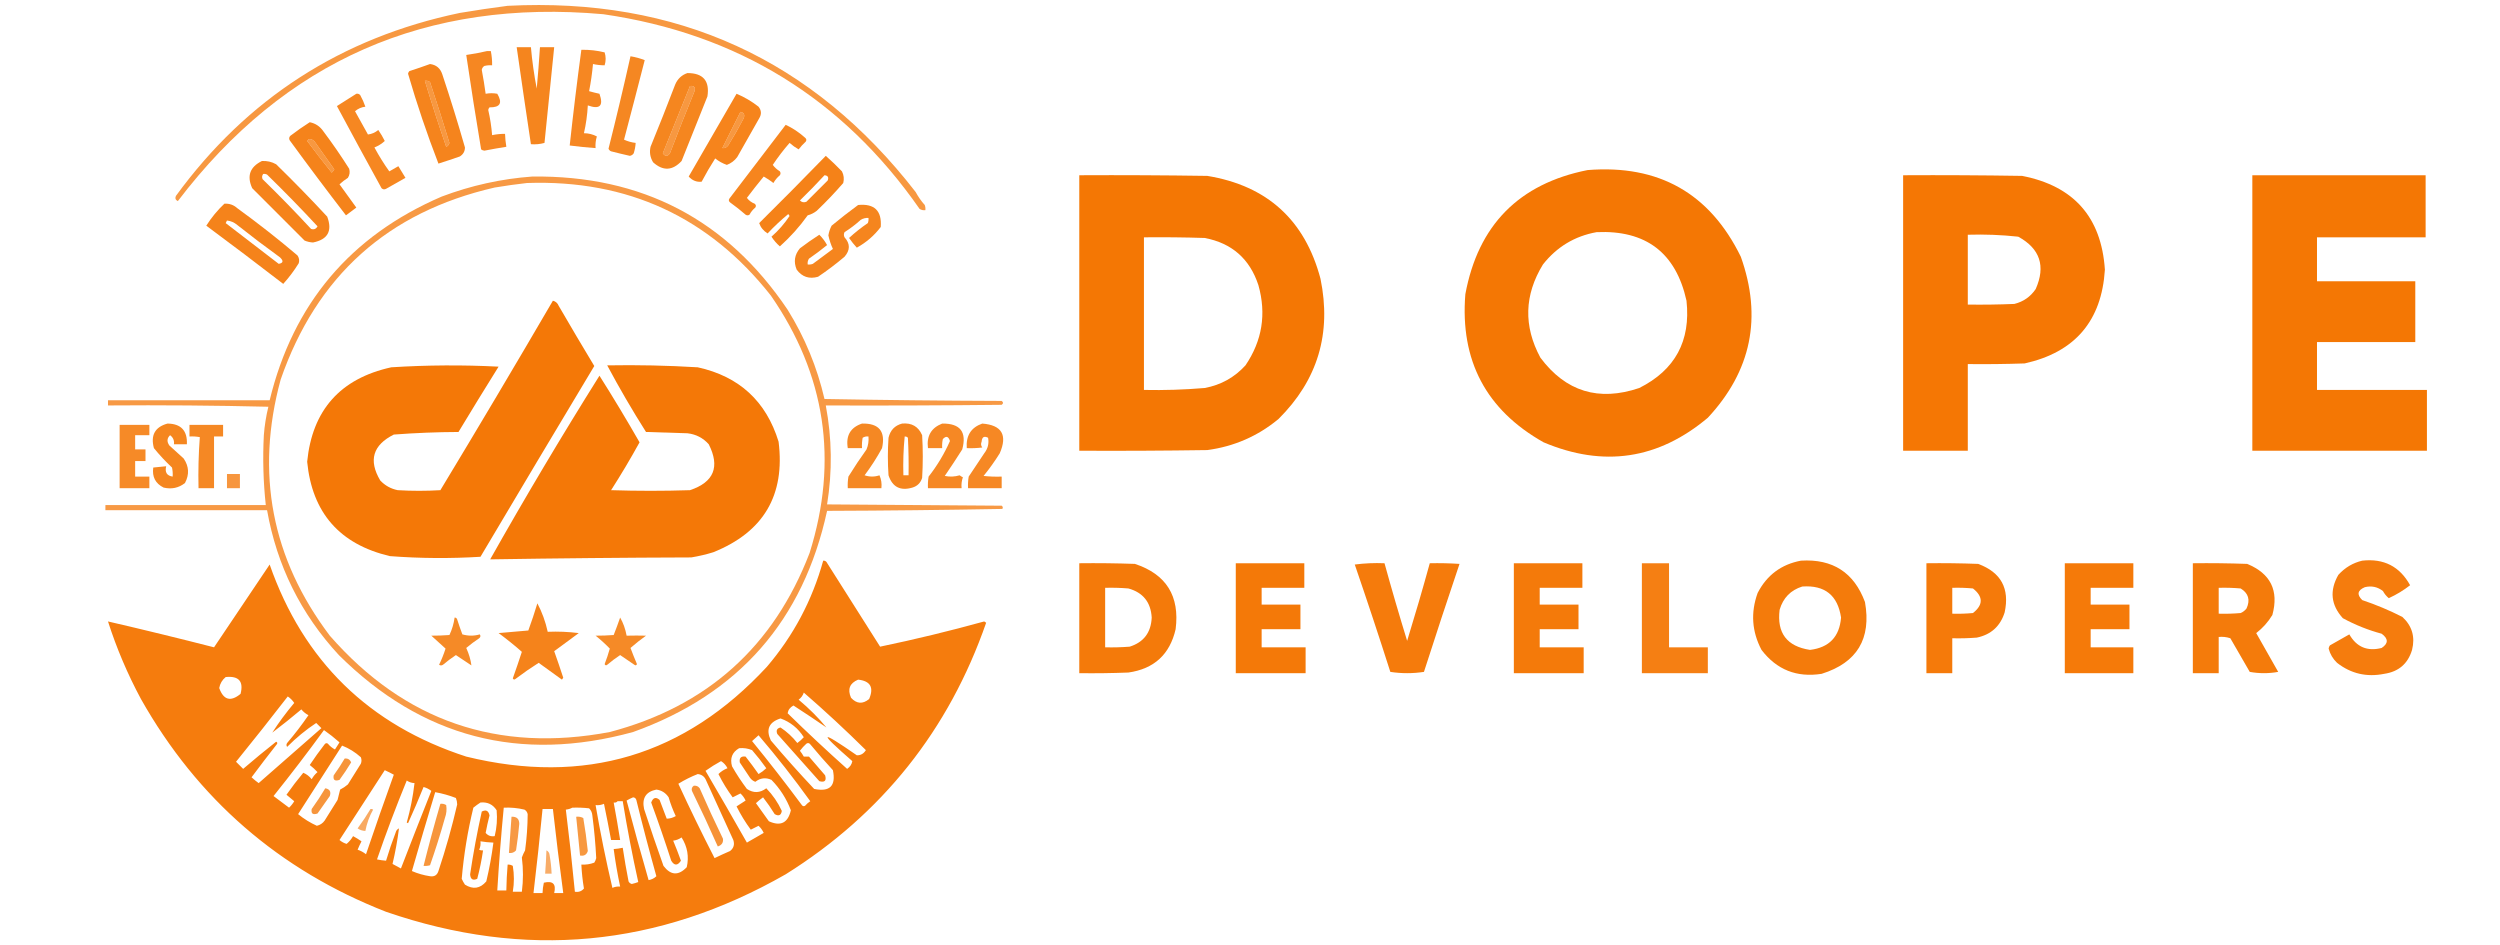 <?xml version="1.0" encoding="UTF-8"?>
<!DOCTYPE svg PUBLIC "-//W3C//DTD SVG 1.1//EN" "http://www.w3.org/Graphics/SVG/1.1/DTD/svg11.dtd">
<svg xmlns="http://www.w3.org/2000/svg" version="1.1" width="1933px" height="731px" style="shape-rendering:geometricPrecision; text-rendering:geometricPrecision; image-rendering:optimizeQuality; fill-rule:evenodd; clip-rule:evenodd" xmlns:xlink="http://www.w3.org/1999/xlink">
<g><path style="opacity:0.746" fill="#f47500" d="M 392.5,4.5 C 523.209,-2.211 628.375,45.789 708,148.5C 709.944,152.11 712.277,155.443 715,158.5C 715.49,159.793 715.657,161.127 715.5,162.5C 713.856,162.714 712.356,162.38 711,161.5C 651.596,76.18 570.096,26.013 466.5,11C 329.74,-1.263 220.074,46.904 137.5,155.5C 135.717,154.652 135.217,153.319 136,151.5C 190.807,76.318 263.974,29.151 355.5,10C 367.945,7.913 380.278,6.08 392.5,4.5 Z M 328.5,62.5 C 329.978,62.238 331.311,62.571 332.5,63.5C 337.7,79.1 342.7,94.766 347.5,110.5C 347.132,111.91 346.299,112.91 345,113.5C 339.195,96.586 333.695,79.586 328.5,62.5 Z M 533.5,66.5 C 536.68,66.176 537.847,67.51 537,70.5C 530.471,86.421 524.137,102.421 518,118.5C 516.159,121.081 514.326,121.081 512.5,118.5C 519.508,101.138 526.508,83.805 533.5,66.5 Z M 572.5,86.5 C 575.244,87.072 576.077,88.738 575,91.5C 571.253,98.663 567.253,105.663 563,112.5C 561.89,114.037 560.39,114.703 558.5,114.5C 563.146,105.209 567.812,95.875 572.5,86.5 Z M 238.5,107.5 C 240.903,107.393 242.736,108.393 244,110.5C 248.833,117.333 253.667,124.167 258.5,131C 257.953,131.925 257.287,132.758 256.5,133.5C 250.006,125.5 243.673,117.334 237.5,109C 238.056,108.617 238.389,108.117 238.5,107.5 Z"/></g>
<g><path style="opacity:0.881" fill="#f47500" d="M 399.5,36.5 C 403.167,36.5 406.833,36.5 410.5,36.5C 411.457,47.24 412.957,57.907 415,68.5C 415.984,57.84 416.818,47.173 417.5,36.5C 421.167,36.5 424.833,36.5 428.5,36.5C 425.971,61.157 423.471,85.823 421,110.5C 417.606,111.456 414.106,111.789 410.5,111.5C 406.74,86.515 403.074,61.515 399.5,36.5 Z"/></g>
<g><path style="opacity:0.867" fill="#f47500" d="M 449.5,38.5 C 455.602,38.377 461.602,39.043 467.5,40.5C 468.553,43.815 468.553,47.148 467.5,50.5C 464.455,50.492 461.455,50.159 458.5,49.5C 457.864,56.56 456.864,63.56 455.5,70.5C 458.157,71.259 460.823,71.926 463.5,72.5C 466.824,81.843 463.824,84.843 454.5,81.5C 454.117,88.791 453.117,95.958 451.5,103C 455.108,103.026 458.442,103.859 461.5,105.5C 460.593,108.421 460.26,111.421 460.5,114.5C 453.808,114.053 447.141,113.386 440.5,112.5C 443.177,87.751 446.177,63.084 449.5,38.5 Z"/></g>
<g><path style="opacity:0.866" fill="#f47500" d="M 376.5,39.5 C 377.5,39.5 378.5,39.5 379.5,39.5C 380.244,43.118 380.577,46.785 380.5,50.5C 378.473,50.338 376.473,50.505 374.5,51C 373.422,51.674 372.755,52.674 372.5,54C 373.664,60.151 374.664,66.317 375.5,72.5C 378.588,71.931 381.588,71.931 384.5,72.5C 388.735,79.645 386.735,83.145 378.5,83C 377.978,83.561 377.645,84.228 377.5,85C 378.988,91.429 379.988,97.929 380.5,104.5C 383.786,103.793 387.119,103.46 390.5,103.5C 390.616,106.86 390.949,110.193 391.5,113.5C 385.826,114.39 380.159,115.39 374.5,116.5C 373.558,116.392 372.725,116.059 372,115.5C 367.931,91.185 364.098,66.852 360.5,42.5C 366.004,41.731 371.338,40.731 376.5,39.5 Z"/></g>
<g><path style="opacity:0.864" fill="#f47500" d="M 487.5,43.5 C 491.264,44.12 494.931,45.12 498.5,46.5C 493.238,67.049 487.905,87.549 482.5,108C 485.375,109.302 488.375,110.135 491.5,110.5C 491.322,113.216 490.822,115.883 490,118.5C 489.326,119.578 488.326,120.245 487,120.5C 482.148,119.412 477.315,118.245 472.5,117C 471.572,116.612 470.905,115.945 470.5,115C 476.489,91.217 482.156,67.384 487.5,43.5 Z"/></g>
<g><path style="opacity:0.884" fill="#f47500" d="M 332.5,49.5 C 337.305,50.132 340.472,52.799 342,57.5C 348.241,76.222 354.074,95.056 359.5,114C 359.481,117.033 358.148,119.367 355.5,121C 350.036,122.909 344.536,124.742 339,126.5C 330.21,103.8 322.377,80.633 315.5,57C 315.645,56.228 315.978,55.561 316.5,55C 321.979,53.23 327.313,51.397 332.5,49.5 Z M 328.5,62.5 C 333.695,79.586 339.195,96.586 345,113.5C 346.299,112.91 347.132,111.91 347.5,110.5C 342.7,94.766 337.7,79.1 332.5,63.5C 331.311,62.571 329.978,62.238 328.5,62.5 Z"/></g>
<g><path style="opacity:0.877" fill="#f47500" d="M 531.5,56.5 C 543.651,56.484 548.818,62.484 547,74.5C 540.333,91.167 533.667,107.833 527,124.5C 519.959,132.049 512.626,132.382 505,125.5C 502.702,121.782 502.035,117.782 503,113.5C 509.529,97.579 515.863,81.579 522,65.5C 523.871,61.006 527.038,58.006 531.5,56.5 Z M 533.5,66.5 C 526.508,83.805 519.508,101.138 512.5,118.5C 514.326,121.081 516.159,121.081 518,118.5C 524.137,102.421 530.471,86.421 537,70.5C 537.847,67.51 536.68,66.176 533.5,66.5 Z"/></g>
<g><path style="opacity:0.87" fill="#f47500" d="M 275.5,72.5 C 276.675,72.281 277.675,72.614 278.5,73.5C 280.143,76.445 281.476,79.445 282.5,82.5C 279.484,82.841 276.818,84.007 274.5,86C 277.833,92 281.167,98 284.5,104C 287.404,103.651 290.07,102.485 292.5,100.5C 294.382,103.213 296.049,106.047 297.5,109C 295.199,111.156 292.533,112.822 289.5,114C 292.969,120.448 296.802,126.614 301,132.5C 303.317,131.174 305.651,129.84 308,128.5C 309.833,131.5 311.667,134.5 313.5,137.5C 308.5,140.333 303.5,143.167 298.5,146C 297.216,146.684 296.049,146.517 295,145.5C 283.366,124.397 271.866,103.231 260.5,82C 265.535,78.82 270.535,75.653 275.5,72.5 Z"/></g>
<g><path style="opacity:0.89" fill="#f47500" d="M 569.5,72.5 C 575.605,75.054 581.272,78.387 586.5,82.5C 588.773,85.332 588.94,88.332 587,91.5C 581.333,101.5 575.667,111.5 570,121.5C 567.888,124.284 565.221,126.284 562,127.5C 558.694,126.348 555.694,124.681 553,122.5C 549.248,128.336 545.748,134.336 542.5,140.5C 538.635,140.914 535.302,139.581 532.5,136.5C 544.845,115.139 557.178,93.806 569.5,72.5 Z M 572.5,86.5 C 567.812,95.875 563.146,105.209 558.5,114.5C 560.39,114.703 561.89,114.037 563,112.5C 567.253,105.663 571.253,98.663 575,91.5C 576.077,88.738 575.244,87.072 572.5,86.5 Z"/></g>
<g><path style="opacity:0.892" fill="#f47500" d="M 239.5,94.5 C 243.886,95.366 247.386,97.699 250,101.5C 257.057,110.892 263.724,120.558 270,130.5C 270.706,132.971 270.373,135.305 269,137.5C 266.691,138.975 264.524,140.642 262.5,142.5C 266.833,148.5 271.167,154.5 275.5,160.5C 272.833,162.5 270.167,164.5 267.5,166.5C 252.768,147.384 238.268,128.051 224,108.5C 223.316,107.216 223.483,106.049 224.5,105C 229.403,101.248 234.403,97.748 239.5,94.5 Z M 238.5,107.5 C 238.389,108.117 238.056,108.617 237.5,109C 243.673,117.334 250.006,125.5 256.5,133.5C 257.287,132.758 257.953,131.925 258.5,131C 253.667,124.167 248.833,117.333 244,110.5C 242.736,108.393 240.903,107.393 238.5,107.5 Z"/></g>
<g><path style="opacity:0.882" fill="#f47500" d="M 607.5,96.5 C 612.959,99.069 617.959,102.402 622.5,106.5C 623.583,107.365 623.749,108.365 623,109.5C 620.954,111.376 619.121,113.376 617.5,115.5C 614.991,114.079 612.657,112.412 610.5,110.5C 605.814,115.858 601.481,121.525 597.5,127.5C 599.008,129.507 600.842,131.174 603,132.5C 603.667,133.5 603.667,134.5 603,135.5C 600.957,137.208 599.29,139.208 598,141.5C 595.636,139.637 593.136,137.971 590.5,136.5C 586.046,141.909 581.713,147.409 577.5,153C 579.076,155.077 581.076,156.577 583.5,157.5C 584.583,158.365 584.749,159.365 584,160.5C 582.122,162.043 580.622,163.876 579.5,166C 578.5,166.667 577.5,166.667 576.5,166C 572.644,162.643 568.644,159.476 564.5,156.5C 563.417,155.635 563.251,154.635 564,153.5C 578.509,134.47 593.009,115.47 607.5,96.5 Z"/></g>
<g><path style="opacity:0.906" fill="#f47500" d="M 638.5,120.5 C 642.798,124.296 646.964,128.296 651,132.5C 652.457,135.366 652.79,138.366 652,141.5C 645.532,148.97 638.698,156.136 631.5,163C 629.421,164.64 627.088,165.806 624.5,166.5C 618.26,175.245 611.093,183.245 603,190.5C 600.447,188.284 598.28,185.784 596.5,183C 601.902,178.268 606.569,172.934 610.5,167C 610.167,166.5 609.833,166 609.5,165.5C 603.839,170.161 598.506,175.161 593.5,180.5C 590.257,178.452 588.09,175.785 587,172.5C 604.368,155.299 621.535,137.965 638.5,120.5 Z M 637.5,135.5 C 640.076,135.722 640.91,137.055 640,139.5C 634.5,145 629,150.5 623.5,156C 621.597,156.774 619.93,156.44 618.5,155C 625.036,148.631 631.369,142.131 637.5,135.5 Z"/></g>
<g><path style="opacity:0.891" fill="#f47500" d="M 202.5,124.5 C 206.41,124.263 210.077,125.096 213.5,127C 227.029,140.195 240.196,153.695 253,167.5C 257.151,178.536 253.484,185.202 242,187.5C 239.747,187.369 237.581,186.869 235.5,186C 222,172.5 208.5,159 195,145.5C 190.705,136.088 193.205,129.088 202.5,124.5 Z M 203.5,134.5 C 204.552,134.351 205.552,134.517 206.5,135C 219.863,148.029 232.863,161.362 245.5,175C 244.372,177.065 242.706,177.732 240.5,177C 228.363,163.862 215.863,151.029 203,138.5C 202.421,137.072 202.588,135.738 203.5,134.5 Z"/></g>
<g><path style="opacity:0.981" fill="#f47500" d="M 1227.5,131.5 C 1282.5,127.101 1322,149.434 1346,198.5C 1362.68,245.308 1354.18,286.808 1320.5,323C 1282.17,355.22 1239.83,361.554 1193.5,342C 1149.05,316.944 1128.88,278.778 1133,227.5C 1142.9,174.104 1174.4,142.104 1227.5,131.5 Z M 1234.5,179.5 C 1272.62,177.788 1295.79,195.454 1304,232.5C 1307.38,263.583 1295.21,286.083 1267.5,300C 1236.12,310.623 1210.62,302.79 1191,276.5C 1177.89,252.101 1178.55,228.101 1193,204.5C 1203.74,190.886 1217.57,182.553 1234.5,179.5 Z"/></g>
<g><path style="opacity:0.981" fill="#f47500" d="M 834.5,135.5 C 867.502,135.333 900.502,135.5 933.5,136C 979.781,143.613 1008.95,170.113 1021,215.5C 1029.7,257.719 1018.87,293.885 988.5,324C 972.535,337.218 954.201,345.218 933.5,348C 900.502,348.5 867.502,348.667 834.5,348.5C 834.5,277.5 834.5,206.5 834.5,135.5 Z M 884.5,183.5 C 900.17,183.333 915.837,183.5 931.5,184C 952.504,188.004 966.338,200.17 973,220.5C 979.269,242.772 975.935,263.439 963,282.5C 954.491,291.839 943.991,297.673 931.5,300C 915.864,301.319 900.197,301.819 884.5,301.5C 884.5,262.167 884.5,222.833 884.5,183.5 Z"/></g>
<g><path style="opacity:0.984" fill="#f47500" d="M 1471.5,135.5 C 1502.17,135.333 1532.84,135.5 1563.5,136C 1603.45,143.783 1624.79,167.95 1627.5,208.5C 1625,248.169 1604.33,272.336 1565.5,281C 1550.84,281.5 1536.17,281.667 1521.5,281.5C 1521.5,303.833 1521.5,326.167 1521.5,348.5C 1504.83,348.5 1488.17,348.5 1471.5,348.5C 1471.5,277.5 1471.5,206.5 1471.5,135.5 Z M 1521.5,181.5 C 1534.55,181.099 1547.55,181.599 1560.5,183C 1577.36,192.245 1581.86,205.745 1574,223.5C 1569.99,229.425 1564.49,233.258 1557.5,235C 1545.5,235.5 1533.5,235.667 1521.5,235.5C 1521.5,217.5 1521.5,199.5 1521.5,181.5 Z"/></g>
<g><path style="opacity:0.983" fill="#f47500" d="M 1741.5,135.5 C 1786.17,135.5 1830.83,135.5 1875.5,135.5C 1875.5,151.5 1875.5,167.5 1875.5,183.5C 1847.5,183.5 1819.5,183.5 1791.5,183.5C 1791.5,194.833 1791.5,206.167 1791.5,217.5C 1816.83,217.5 1842.17,217.5 1867.5,217.5C 1867.5,233.167 1867.5,248.833 1867.5,264.5C 1842.17,264.5 1816.83,264.5 1791.5,264.5C 1791.5,276.833 1791.5,289.167 1791.5,301.5C 1819.83,301.5 1848.17,301.5 1876.5,301.5C 1876.5,317.167 1876.5,332.833 1876.5,348.5C 1831.5,348.5 1786.5,348.5 1741.5,348.5C 1741.5,277.5 1741.5,206.5 1741.5,135.5 Z"/></g>
<g><path style="opacity:0.732" fill="#f47500" d="M 411.5,136.5 C 496.259,135.456 562.093,169.789 609,239.5C 622.302,260.902 631.802,283.902 637.5,308.5C 683.163,309.333 728.83,309.833 774.5,310C 775.833,311 775.833,312 774.5,313C 729.168,313.5 683.835,313.667 638.5,313.5C 643.303,338.991 643.636,364.491 639.5,390C 684.5,390.333 729.5,390.667 774.5,391C 775.451,391.718 775.617,392.551 775,393.5C 729.904,394.331 684.738,394.831 639.5,395C 621.105,479.728 571.105,536.728 489.5,566C 401.969,589.994 326.136,570.161 262,506.5C 232.619,474.736 214.119,437.403 206.5,394.5C 164.833,394.5 123.167,394.5 81.5,394.5C 81.5,393.167 81.5,391.833 81.5,390.5C 122.833,390.5 164.167,390.5 205.5,390.5C 203.568,372.553 203.068,354.553 204,336.5C 204.563,329.055 205.73,321.722 207.5,314.5C 166.172,313.5 124.839,313.167 83.5,313.5C 83.5,312.167 83.5,310.833 83.5,309.5C 125.167,309.5 166.833,309.5 208.5,309.5C 226.604,234.893 270.937,182.393 341.5,152C 364.218,143.426 387.551,138.259 411.5,136.5 Z M 407.5,141.5 C 485.306,138.83 548.139,167.83 596,228.5C 638.376,289.77 648.376,356.104 626,427.5C 598.175,500.008 546.675,546.175 471.5,566C 384.903,582.359 312.737,557.526 255,491.5C 210.008,431.866 197.341,365.866 217,293.5C 244.757,213.407 299.924,163.907 382.5,145C 390.95,143.588 399.283,142.421 407.5,141.5 Z"/></g>
<g><path style="opacity:0.893" fill="#f47500" d="M 173.5,157.5 C 177.331,157.249 180.664,158.416 183.5,161C 199.454,172.564 214.954,184.73 230,197.5C 231.301,199.365 231.635,201.365 231,203.5C 227.487,209.191 223.487,214.524 219,219.5C 199.308,204.308 179.475,189.308 159.5,174.5C 163.495,168.182 168.161,162.516 173.5,157.5 Z M 175.5,170.5 C 178.516,170.841 181.182,172.007 183.5,174C 194.321,182.576 205.321,190.91 216.5,199C 219.359,201.72 219.026,203.386 215.5,204C 201.833,193.5 188.167,183 174.5,172.5C 174.863,171.817 175.196,171.15 175.5,170.5 Z"/></g>
<g><path style="opacity:0.879" fill="#f47500" d="M 663.5,158.5 C 676.106,157.273 681.939,162.94 681,175.5C 676.022,182.093 669.856,187.426 662.5,191.5C 660.327,189.158 658.327,186.658 656.5,184C 661.026,179.811 665.859,175.977 671,172.5C 671.49,171.207 671.657,169.873 671.5,168.5C 669.345,168.372 667.345,168.872 665.5,170C 661.603,173.531 657.436,176.697 653,179.5C 652.333,180.833 652.333,182.167 653,183.5C 657.422,188.397 657.422,193.397 653,198.5C 646.45,204.051 639.617,209.217 632.5,214C 625.676,215.945 620.176,214.112 616,208.5C 613.484,202.467 614.318,196.967 618.5,192C 623.362,188.305 628.362,184.805 633.5,181.5C 635.885,183.884 637.885,186.55 639.5,189.5C 634.975,193.192 630.308,196.692 625.5,200C 624.62,201.356 624.286,202.856 624.5,204.5C 625.873,204.657 627.207,204.49 628.5,204C 633.667,200.167 638.833,196.333 644,192.5C 642.5,189.283 641.334,185.783 640.5,182C 640.934,179.366 641.767,176.866 643,174.5C 649.733,168.921 656.566,163.588 663.5,158.5 Z"/></g>
<g><path style="opacity:0.97" fill="#f47500" d="M 427.5,232.5 C 429.624,233.031 431.124,234.365 432,236.5C 441.047,252.099 450.214,267.599 459.5,283C 430.047,332.068 400.714,381.234 371.5,430.5C 348.137,431.937 324.804,431.77 301.5,430C 262.684,420.859 241.351,396.525 237.5,357C 241.466,317.028 263.132,292.695 302.5,284C 330.145,282.238 357.811,282.071 385.5,283.5C 375.041,300.25 364.708,317.083 354.5,334C 337.789,334.075 321.122,334.741 304.5,336C 288.278,344.126 284.778,355.959 294,371.5C 297.677,375.423 302.177,377.923 307.5,379C 318.5,379.667 329.5,379.667 340.5,379C 369.901,330.359 398.901,281.526 427.5,232.5 Z"/></g>
<g><path style="opacity:0.97" fill="#f47500" d="M 469.5,282.5 C 492.865,282.086 516.198,282.586 539.5,284C 571.541,291.043 592.374,310.209 602,341.5C 607.207,382.907 590.374,411.407 551.5,427C 545.926,428.715 540.26,430.048 534.5,431C 482.596,431.169 430.763,431.669 379,432.5C 405.993,384.626 434.16,337.293 463.5,290.5C 474.217,307.434 484.55,324.601 494.5,342C 487.581,354.584 480.247,366.918 472.5,379C 492.833,379.667 513.167,379.667 533.5,379C 552.011,372.806 556.845,360.972 548,343.5C 543.607,338.586 538.107,335.753 531.5,335C 520.833,334.667 510.167,334.333 499.5,334C 488.827,317.145 478.827,299.978 469.5,282.5 Z"/></g>
<g><path style="opacity:0.877" fill="#f47500" d="M 129.5,327.5 C 139.963,327.631 144.963,332.965 144.5,343.5C 141.167,343.5 137.833,343.5 134.5,343.5C 134.849,340.537 133.849,338.204 131.5,336.5C 129.046,338.876 128.879,341.543 131,344.5C 134.667,347.833 138.333,351.167 142,354.5C 146.161,360.623 146.495,366.957 143,373.5C 138.139,377.284 132.639,378.451 126.5,377C 120.155,373.832 117.488,368.666 118.5,361.5C 121.833,361.167 125.167,360.833 128.5,360.5C 127.339,365.175 129.006,367.841 133.5,368.5C 133.663,366.143 133.497,363.81 133,361.5C 127.966,356.801 123.3,351.801 119,346.5C 116.323,336.505 119.823,330.172 129.5,327.5 Z"/></g>
<g><path style="opacity:0.86" fill="#f47500" d="M 666.5,327.5 C 679.694,327.204 684.86,333.537 682,346.5C 677.999,353.84 673.499,360.84 668.5,367.5C 672.38,368.795 676.214,368.795 680,367.5C 681.405,370.619 681.905,373.952 681.5,377.5C 672.833,377.5 664.167,377.5 655.5,377.5C 655.335,374.482 655.502,371.482 656,368.5C 660.419,361.328 665.085,354.328 670,347.5C 671.316,344.312 671.816,340.978 671.5,337.5C 669.856,337.286 668.356,337.62 667,338.5C 666.503,341.146 666.336,343.813 666.5,346.5C 662.833,346.5 659.167,346.5 655.5,346.5C 653.889,336.84 657.555,330.506 666.5,327.5 Z"/></g>
<g><path style="opacity:0.881" fill="#f47500" d="M 697.5,327.5 C 704.942,326.798 710.108,329.798 713,336.5C 713.667,347.5 713.667,358.5 713,369.5C 711.833,373.333 709.333,375.833 705.5,377C 696.157,379.747 689.991,376.58 687,367.5C 686.333,357.833 686.333,348.167 687,338.5C 688.349,332.653 691.849,328.987 697.5,327.5 Z M 699.5,337.5 C 700.496,337.414 701.329,337.748 702,338.5C 702.5,348.161 702.666,357.828 702.5,367.5C 701.167,367.5 699.833,367.5 698.5,367.5C 698.193,357.418 698.526,347.418 699.5,337.5 Z"/></g>
<g><path style="opacity:0.858" fill="#f47500" d="M 728.5,327.5 C 742.497,327.33 747.664,333.997 744,347.5C 739.624,354.419 735.124,361.252 730.5,368C 734.423,368.793 738.256,368.626 742,367.5C 742.75,368.126 743.584,368.626 744.5,369C 743.556,371.719 743.223,374.552 743.5,377.5C 734.833,377.5 726.167,377.5 717.5,377.5C 717.335,374.482 717.502,371.482 718,368.5C 724.652,360.03 730.152,350.864 734.5,341C 733.347,337.323 731.514,336.823 729,339.5C 728.503,341.81 728.337,344.143 728.5,346.5C 724.833,346.5 721.167,346.5 717.5,346.5C 716.328,337.158 719.994,330.825 728.5,327.5 Z"/></g>
<g><path style="opacity:0.858" fill="#f47500" d="M 759.5,327.5 C 774.642,328.694 779.142,336.361 773,350.5C 769.201,356.597 765.035,362.431 760.5,368C 765.155,368.499 769.821,368.666 774.5,368.5C 774.5,371.5 774.5,374.5 774.5,377.5C 765.833,377.5 757.167,377.5 748.5,377.5C 748.335,374.482 748.502,371.482 749,368.5C 753,362.5 757,356.5 761,350.5C 763.805,346.909 764.805,342.909 764,338.5C 760.938,336.87 759.271,337.87 759,341.5C 758.28,343.112 758.446,344.612 759.5,346C 755.514,346.499 751.514,346.666 747.5,346.5C 746.792,336.866 750.792,330.533 759.5,327.5 Z"/></g>
<g><path style="opacity:0.846" fill="#f47500" d="M 92.5,328.5 C 100.167,328.5 107.833,328.5 115.5,328.5C 115.5,331.167 115.5,333.833 115.5,336.5C 111.833,336.5 108.167,336.5 104.5,336.5C 104.5,340.167 104.5,343.833 104.5,347.5C 107.167,347.5 109.833,347.5 112.5,347.5C 112.5,350.5 112.5,353.5 112.5,356.5C 109.833,356.5 107.167,356.5 104.5,356.5C 104.5,360.5 104.5,364.5 104.5,368.5C 108.167,368.5 111.833,368.5 115.5,368.5C 115.5,371.5 115.5,374.5 115.5,377.5C 107.833,377.5 100.167,377.5 92.5,377.5C 92.5,361.167 92.5,344.833 92.5,328.5 Z"/></g>
<g><path style="opacity:0.857" fill="#f47500" d="M 146.5,328.5 C 155.167,328.5 163.833,328.5 172.5,328.5C 172.5,331.5 172.5,334.5 172.5,337.5C 170.167,337.5 167.833,337.5 165.5,337.5C 165.5,350.833 165.5,364.167 165.5,377.5C 161.5,377.5 157.5,377.5 153.5,377.5C 153.177,364.254 153.511,351.087 154.5,338C 151.854,337.503 149.187,337.336 146.5,337.5C 146.5,334.5 146.5,331.5 146.5,328.5 Z"/></g>
<g><path style="opacity:0.757" fill="#f47500" d="M 175.5,366.5 C 178.833,366.5 182.167,366.5 185.5,366.5C 185.5,370.167 185.5,373.833 185.5,377.5C 182.167,377.5 178.833,377.5 175.5,377.5C 175.5,373.833 175.5,370.167 175.5,366.5 Z"/></g>
<g><path style="opacity:0.948" fill="#f47500" d="M 636.5,433.5 C 637.496,433.414 638.329,433.748 639,434.5C 652.833,456.333 666.667,478.167 680.5,500C 707.469,494.383 734.302,487.883 761,480.5C 761.5,480.833 762,481.167 762.5,481.5C 733.586,564.568 681.92,629.402 607.5,676C 508.973,732.352 405.973,742.019 298.5,705C 215.796,672.626 152.629,617.793 109,540.5C 98.64,521.241 90.14,501.241 83.5,480.5C 110.902,486.85 138.235,493.517 165.5,500.5C 179.82,479.204 194.154,457.87 208.5,436.5C 234.559,511.058 285.226,560.558 360.5,585C 451.939,607.401 529.439,584.234 593,515.5C 613.514,491.478 628.014,464.145 636.5,433.5 Z M 174.5,523.5 C 184.648,522.473 188.481,526.806 186,536.5C 178.339,542.808 172.839,541.308 169.5,532C 170.123,528.546 171.789,525.713 174.5,523.5 Z M 663.5,525.5 C 673.022,526.533 675.855,531.533 672,540.5C 667.018,544.588 662.351,544.254 658,539.5C 655.143,532.892 656.977,528.225 663.5,525.5 Z M 621.5,535.5 C 637.911,549.738 653.911,564.572 669.5,580C 667.796,582.757 665.462,584.09 662.5,584C 633.604,563.896 632.437,565.396 659,588.5C 658.628,590.92 657.295,592.92 655,594.5C 639.365,580.533 624.032,566.2 609,551.5C 609.401,548.899 610.901,546.899 613.5,545.5C 622.086,551.043 630.586,556.709 639,562.5C 632.728,554.895 625.562,547.728 617.5,541C 619.464,539.549 620.797,537.716 621.5,535.5 Z M 222.5,538.5 C 224.479,539.812 226.145,541.479 227.5,543.5C 221.089,551.153 215.422,558.82 210.5,566.5C 218.144,560.69 225.644,554.69 233,548.5C 234.543,550.378 236.376,551.878 238.5,553C 233.383,560.452 227.883,567.618 222,574.5C 221.333,575.5 221.333,576.5 222,577.5C 229.046,570.423 236.546,564.256 244.5,559C 245.833,560.333 247.167,561.667 248.5,563C 232.333,577.167 216.167,591.333 200,605.5C 198.075,604.12 196.241,602.62 194.5,601C 200.879,592.41 207.379,583.91 214,575.5C 214.688,574.668 214.521,574.002 213.5,573.5C 204.854,580.311 196.354,587.311 188,594.5C 186.167,592.667 184.333,590.833 182.5,589C 196.047,572.292 209.381,555.458 222.5,538.5 Z M 603.5,555.5 C 611.077,558.231 617.077,563.064 621.5,570C 619.983,571.685 618.316,573.185 616.5,574.5C 612.792,569.791 608.458,565.791 603.5,562.5C 600.754,563.096 599.92,564.763 601,567.5C 611.833,579.667 622.667,591.833 633.5,604C 637.667,605.167 639.167,603.667 638,599.5C 633.833,594.667 629.667,589.833 625.5,585C 624.167,585 622.833,585 621.5,585C 620.624,583.414 619.624,581.914 618.5,580.5C 619.982,578.517 621.649,576.684 623.5,575C 624.635,574.251 625.635,574.417 626.5,575.5C 632.147,582.315 637.98,588.981 644,595.5C 646.5,607.667 641.667,612.5 629.5,610C 617.982,597.783 606.815,585.283 596,572.5C 592.043,564.004 594.543,558.337 603.5,555.5 Z M 250.5,564.5 C 254.652,567.417 258.652,570.584 262.5,574C 261.333,575.833 260.167,577.667 259,579.5C 256.876,578.378 255.043,576.878 253.5,575C 252.551,574.383 251.718,574.549 251,575.5C 246.973,580.694 243.14,586.027 239.5,591.5C 241.624,593.121 243.624,594.954 245.5,597C 243.641,598.558 242.141,600.391 241,602.5C 239.261,600.259 237.094,598.592 234.5,597.5C 229.924,602.987 225.591,608.653 221.5,614.5C 223.54,616.177 225.54,617.844 227.5,619.5C 226.396,621.389 225.063,623.055 223.5,624.5C 219.5,621.5 215.5,618.5 211.5,615.5C 224.907,598.766 237.907,581.766 250.5,564.5 Z M 586.5,568.5 C 600.487,584.84 613.821,601.84 626.5,619.5C 625.019,620.48 623.685,621.647 622.5,623C 621.551,623.617 620.718,623.451 620,622.5C 607.549,605.714 594.715,589.214 581.5,573C 583.24,571.483 584.906,569.983 586.5,568.5 Z M 264.5,576.5 C 269.82,578.584 274.653,581.584 279,585.5C 279.667,587.167 279.667,588.833 279,590.5C 275.667,595.833 272.333,601.167 269,606.5C 267.172,608.081 265.172,609.415 263,610.5C 262.333,613.167 261.667,615.833 261,618.5C 257.667,623.833 254.333,629.167 251,634.5C 249.499,636.584 247.499,637.917 245,638.5C 239.764,636.133 234.93,633.133 230.5,629.5C 241.86,611.816 253.193,594.149 264.5,576.5 Z M 571.5,578.5 C 574.978,578.184 578.312,578.684 581.5,580C 585.408,584.485 589.074,589.152 592.5,594C 590.679,595.743 588.679,597.243 586.5,598.5C 583.289,593.911 579.955,589.411 576.5,585C 573,584.5 571.5,586 572,589.5C 574.667,593.5 577.333,597.5 580,601.5C 581.062,602.899 582.395,603.899 584,604.5C 587.918,601.473 592.085,600.973 596.5,603C 603.156,609.821 608.156,617.654 611.5,626.5C 609.245,636.294 603.578,639.128 594.5,635C 591.167,630.333 587.833,625.667 584.5,621C 586.241,619.38 588.075,617.88 590,616.5C 593.247,620.659 596.247,624.992 599,629.5C 602.111,631.272 603.944,630.439 604.5,627C 601.501,620.497 597.501,614.664 592.5,609.5C 587.591,613.21 582.591,613.377 577.5,610C 573.294,604.423 569.46,598.59 566,592.5C 564.268,586.314 566.101,581.647 571.5,578.5 Z M 557.5,588.5 C 559.619,589.791 561.285,591.625 562.5,594C 559.827,595.001 557.493,596.501 555.5,598.5C 558.679,604.87 562.346,610.87 566.5,616.5C 568.5,615.5 570.5,614.5 572.5,613.5C 574.188,615.029 575.521,616.863 576.5,619C 574.167,620.5 571.833,622 569.5,623.5C 572.679,629.87 576.346,635.87 580.5,641.5C 582.5,640.5 584.5,639.5 586.5,638.5C 588.188,640.029 589.521,641.863 590.5,644C 586.167,646.5 581.833,649 577.5,651.5C 566.96,632.918 556.293,614.418 545.5,596C 549.396,593.225 553.396,590.725 557.5,588.5 Z M 297.5,595.5 C 299.852,596.566 302.186,597.733 304.5,599C 297.141,619.408 289.975,639.908 283,660.5C 281.068,658.962 278.901,657.795 276.5,657C 277.399,654.808 278.399,652.642 279.5,650.5C 277.417,649.041 275.25,647.708 273,646.5C 271.686,648.812 270.019,650.812 268,652.5C 265.942,651.888 264.109,650.888 262.5,649.5C 274.219,631.465 285.886,613.465 297.5,595.5 Z M 539.5,598.5 C 542.669,598.839 544.836,600.505 546,603.5C 553,618.833 560,634.167 567,649.5C 568.123,652.956 567.29,655.79 564.5,658C 560.492,659.729 556.492,661.562 552.5,663.5C 542.8,644.598 533.466,625.431 524.5,606C 529.35,603.007 534.35,600.507 539.5,598.5 Z M 314.5,603.5 C 316.297,604.73 318.297,605.396 320.5,605.5C 319.304,615.845 317.304,626.012 314.5,636C 314.833,636.167 315.167,636.333 315.5,636.5C 319.671,627.345 323.671,618.011 327.5,608.5C 329.711,609.123 331.711,610.123 333.5,611.5C 325.569,631.461 317.735,651.461 310,671.5C 307.815,670.33 305.649,669.164 303.5,668C 305.68,658.737 307.347,649.57 308.5,640.5C 307.201,641.09 306.368,642.09 306,643.5C 303.2,650.759 300.7,658.093 298.5,665.5C 296.139,665.326 293.806,664.993 291.5,664.5C 298.575,643.94 306.242,623.607 314.5,603.5 Z M 507.5,610.5 C 511.557,611.051 514.724,613.051 517,616.5C 518.445,621.506 520.279,626.339 522.5,631C 520.253,632.309 517.92,632.975 515.5,633C 513.672,628.183 511.838,623.35 510,618.5C 507.131,615.991 504.964,616.658 503.5,620.5C 508.963,635.388 514.129,650.388 519,665.5C 521.402,669.452 523.902,669.452 526.5,665.5C 524.636,660.273 522.636,655.106 520.5,650C 522.888,649.697 525.055,648.863 527,647.5C 531.525,654.703 532.859,662.37 531,670.5C 524.605,677.234 518.605,676.901 513,669.5C 507.803,654.908 502.803,640.241 498,625.5C 496.219,617.151 499.386,612.151 507.5,610.5 Z M 336.5,612.5 C 341.971,613.49 347.304,614.99 352.5,617C 353.122,618.569 353.456,620.236 353.5,622C 349.486,639.379 344.652,656.546 339,673.5C 337.982,676.683 335.815,678.016 332.5,677.5C 327.662,676.776 322.995,675.443 318.5,673.5C 324.351,653.092 330.351,632.759 336.5,612.5 Z M 489.5,616.5 C 490.75,616.577 491.583,617.244 492,618.5C 496.86,638.247 502.027,657.914 507.5,677.5C 505.887,679.088 503.887,680.088 501.5,680.5C 495.601,660.07 489.934,639.57 484.5,619C 486.175,618.015 487.842,617.181 489.5,616.5 Z M 477.5,619.5 C 478.833,619.5 480.167,619.5 481.5,619.5C 484.927,640.469 488.927,661.303 493.5,682C 491.863,682.601 490.197,683.101 488.5,683.5C 487.353,683.182 486.519,682.516 486,681.5C 484.304,672.855 482.804,664.188 481.5,655.5C 479.194,655.993 476.861,656.326 474.5,656.5C 475.78,666.235 477.447,675.902 479.5,685.5C 477.409,685.318 475.409,685.652 473.5,686.5C 468.524,665.311 464.19,643.978 460.5,622.5C 462.792,622.756 464.959,622.423 467,621.5C 468.942,630.823 470.776,640.157 472.5,649.5C 474.833,649.5 477.167,649.5 479.5,649.5C 477.961,639.808 476.295,630.141 474.5,620.5C 475.791,620.737 476.791,620.404 477.5,619.5 Z M 371.5,620.5 C 376.948,619.975 381.115,621.975 384,626.5C 384.614,633.251 384.114,639.917 382.5,646.5C 379.62,646.967 377.287,646.134 375.5,644C 376.34,639.458 377.34,634.958 378.5,630.5C 377.74,626.809 375.74,625.809 372.5,627.5C 368.933,643.506 365.933,659.673 363.5,676C 363.754,679.871 365.587,681.037 369,679.5C 370.915,672.264 372.415,664.931 373.5,657.5C 372.448,657.649 371.448,657.483 370.5,657C 371.423,654.959 371.756,652.792 371.5,650.5C 374.807,651.051 378.14,651.384 381.5,651.5C 380.206,661.597 378.373,671.597 376,681.5C 371.261,687.082 365.761,687.915 359.5,684C 358.54,682.581 357.707,681.081 357,679.5C 358.591,660.951 361.591,642.618 366,624.5C 367.812,623.023 369.645,621.69 371.5,620.5 Z M 389.5,624.5 C 394.913,624.229 400.246,624.729 405.5,626C 406.849,626.772 407.682,627.939 408,629.5C 407.938,638.851 407.272,648.185 406,657.5C 405.03,659.274 404.196,661.107 403.5,663C 404.632,671.815 404.632,680.649 403.5,689.5C 401.167,689.5 398.833,689.5 396.5,689.5C 397.612,682.83 397.612,676.163 396.5,669.5C 395.264,668.754 393.93,668.421 392.5,668.5C 391.946,675.153 391.612,681.82 391.5,688.5C 389.167,688.5 386.833,688.5 384.5,688.5C 385.789,667.126 387.455,645.792 389.5,624.5 Z M 442.5,624.5 C 446.846,624.334 451.179,624.501 455.5,625C 457.004,626.491 457.837,628.324 458,630.5C 459.445,641.499 460.445,652.499 461,663.5C 460.691,664.766 460.191,665.933 459.5,667C 456.274,668.199 452.941,668.699 449.5,668.5C 449.804,674.711 450.471,680.877 451.5,687C 449.713,689.134 447.38,689.967 444.5,689.5C 442.459,668.257 440.126,647.091 437.5,626C 439.382,625.802 441.048,625.302 442.5,624.5 Z M 419.5,625.5 C 422.167,625.5 424.833,625.5 427.5,625.5C 429.92,647.196 432.587,668.862 435.5,690.5C 433.167,690.5 430.833,690.5 428.5,690.5C 430.167,683.5 427.5,680.833 420.5,682.5C 419.908,685.127 419.575,687.794 419.5,690.5C 417.167,690.5 414.833,690.5 412.5,690.5C 415.079,668.867 417.412,647.201 419.5,625.5 Z"/></g>
<g><path style="opacity:0.954" fill="#f47500" d="M 1392.5,433.5 C 1417.02,431.997 1433.52,442.664 1442,465.5C 1447.05,493.917 1435.88,512.417 1408.5,521C 1389.23,524.025 1373.73,517.859 1362,502.5C 1354.53,488.314 1353.53,473.647 1359,458.5C 1366.11,444.698 1377.28,436.364 1392.5,433.5 Z M 1393.5,453.5 C 1410.93,452.271 1420.93,460.271 1423.5,477.5C 1422.3,492.368 1414.3,500.701 1399.5,502.5C 1381.6,499.772 1373.77,489.439 1376,471.5C 1378.68,462.318 1384.52,456.318 1393.5,453.5 Z"/></g>
<g><path style="opacity:0.949" fill="#f47500" d="M 1826.5,433.5 C 1843.16,431.661 1855.49,437.994 1863.5,452.5C 1858.44,456.454 1852.94,459.787 1847,462.5C 1845.15,460.977 1843.65,459.144 1842.5,457C 1838.36,453.758 1833.69,452.758 1828.5,454C 1822.8,456.404 1822.14,459.738 1826.5,464C 1837.17,467.581 1847.51,471.915 1857.5,477C 1865.02,483.93 1867.52,492.43 1865,502.5C 1861.79,513.198 1854.62,519.365 1843.5,521C 1829.94,523.733 1817.77,520.9 1807,512.5C 1803.81,509.455 1801.64,505.788 1800.5,501.5C 1800.61,500.558 1800.94,499.725 1801.5,499C 1806.5,496.167 1811.5,493.333 1816.5,490.5C 1822.12,500.321 1830.45,503.821 1841.5,501C 1846.76,497.521 1846.76,493.854 1841.5,490C 1831,487.168 1821,483.168 1811.5,478C 1802.24,467.794 1801.07,456.628 1808,444.5C 1813.12,438.866 1819.28,435.2 1826.5,433.5 Z"/></g>
<g><path style="opacity:0.959" fill="#f47500" d="M 834.5,435.5 C 848.837,435.333 863.171,435.5 877.5,436C 901.773,444.014 912.273,460.848 909,486.5C 904.504,506.002 892.338,517.168 872.5,520C 859.838,520.5 847.171,520.667 834.5,520.5C 834.5,492.167 834.5,463.833 834.5,435.5 Z M 854.5,454.5 C 860.509,454.334 866.509,454.501 872.5,455C 883.816,458.158 889.816,465.658 890.5,477.5C 889.988,489.071 884.321,496.571 873.5,500C 867.175,500.5 860.842,500.666 854.5,500.5C 854.5,485.167 854.5,469.833 854.5,454.5 Z"/></g>
<g><path style="opacity:0.965" fill="#f47500" d="M 955.5,435.5 C 973.167,435.5 990.833,435.5 1008.5,435.5C 1008.5,441.833 1008.5,448.167 1008.5,454.5C 997.5,454.5 986.5,454.5 975.5,454.5C 975.5,458.833 975.5,463.167 975.5,467.5C 985.5,467.5 995.5,467.5 1005.5,467.5C 1005.5,473.833 1005.5,480.167 1005.5,486.5C 995.5,486.5 985.5,486.5 975.5,486.5C 975.5,491.167 975.5,495.833 975.5,500.5C 986.833,500.5 998.167,500.5 1009.5,500.5C 1009.5,507.167 1009.5,513.833 1009.5,520.5C 991.5,520.5 973.5,520.5 955.5,520.5C 955.5,492.167 955.5,463.833 955.5,435.5 Z"/></g>
<g><path style="opacity:0.953" fill="#f47500" d="M 1047.5,436.5 C 1054.98,435.508 1062.65,435.175 1070.5,435.5C 1076.02,455.57 1081.86,475.57 1088,495.5C 1094.14,475.57 1099.98,455.57 1105.5,435.5C 1113.17,435.334 1120.84,435.5 1128.5,436C 1119.14,463.743 1109.97,491.577 1101,519.5C 1092.33,520.833 1083.67,520.833 1075,519.5C 1066.1,491.626 1056.93,463.959 1047.5,436.5 Z"/></g>
<g><path style="opacity:0.959" fill="#f47500" d="M 1170.5,435.5 C 1188.17,435.5 1205.83,435.5 1223.5,435.5C 1223.5,441.833 1223.5,448.167 1223.5,454.5C 1212.5,454.5 1201.5,454.5 1190.5,454.5C 1190.5,458.833 1190.5,463.167 1190.5,467.5C 1200.5,467.5 1210.5,467.5 1220.5,467.5C 1220.5,473.833 1220.5,480.167 1220.5,486.5C 1210.5,486.5 1200.5,486.5 1190.5,486.5C 1190.5,491.167 1190.5,495.833 1190.5,500.5C 1201.83,500.5 1213.17,500.5 1224.5,500.5C 1224.5,507.167 1224.5,513.833 1224.5,520.5C 1206.5,520.5 1188.5,520.5 1170.5,520.5C 1170.5,492.167 1170.5,463.833 1170.5,435.5 Z"/></g>
<g><path style="opacity:0.925" fill="#f47500" d="M 1269.5,435.5 C 1276.5,435.5 1283.5,435.5 1290.5,435.5C 1290.5,457.167 1290.5,478.833 1290.5,500.5C 1300.5,500.5 1310.5,500.5 1320.5,500.5C 1320.5,507.167 1320.5,513.833 1320.5,520.5C 1303.5,520.5 1286.5,520.5 1269.5,520.5C 1269.5,492.167 1269.5,463.833 1269.5,435.5 Z"/></g>
<g><path style="opacity:0.96" fill="#f47500" d="M 1489.5,435.5 C 1502.84,435.333 1516.17,435.5 1529.5,436C 1547.17,442.506 1554,455.006 1550,473.5C 1546.65,484.183 1539.48,490.683 1528.5,493C 1522.18,493.5 1515.84,493.666 1509.5,493.5C 1509.5,502.5 1509.5,511.5 1509.5,520.5C 1502.83,520.5 1496.17,520.5 1489.5,520.5C 1489.5,492.167 1489.5,463.833 1489.5,435.5 Z M 1509.5,454.5 C 1514.84,454.334 1520.18,454.501 1525.5,455C 1533.5,461.333 1533.5,467.667 1525.5,474C 1520.18,474.499 1514.84,474.666 1509.5,474.5C 1509.5,467.833 1509.5,461.167 1509.5,454.5 Z"/></g>
<g><path style="opacity:0.964" fill="#f47500" d="M 1596.5,435.5 C 1614.17,435.5 1631.83,435.5 1649.5,435.5C 1649.5,441.833 1649.5,448.167 1649.5,454.5C 1638.5,454.5 1627.5,454.5 1616.5,454.5C 1616.5,458.833 1616.5,463.167 1616.5,467.5C 1626.5,467.5 1636.5,467.5 1646.5,467.5C 1646.5,473.833 1646.5,480.167 1646.5,486.5C 1636.5,486.5 1626.5,486.5 1616.5,486.5C 1616.5,491.167 1616.5,495.833 1616.5,500.5C 1627.5,500.5 1638.5,500.5 1649.5,500.5C 1649.5,507.167 1649.5,513.833 1649.5,520.5C 1631.83,520.5 1614.17,520.5 1596.5,520.5C 1596.5,492.167 1596.5,463.833 1596.5,435.5 Z"/></g>
<g><path style="opacity:0.955" fill="#f47500" d="M 1695.5,435.5 C 1709.5,435.333 1723.5,435.5 1737.5,436C 1755.63,443.434 1762.13,456.601 1757,475.5C 1753.7,480.962 1749.54,485.629 1744.5,489.5C 1750.17,499.5 1755.83,509.5 1761.5,519.5C 1754.17,520.833 1746.83,520.833 1739.5,519.5C 1734.5,510.833 1729.5,502.167 1724.5,493.5C 1721.57,492.516 1718.57,492.183 1715.5,492.5C 1715.5,501.833 1715.5,511.167 1715.5,520.5C 1708.83,520.5 1702.17,520.5 1695.5,520.5C 1695.5,492.167 1695.5,463.833 1695.5,435.5 Z M 1715.5,454.5 C 1721.18,454.334 1726.84,454.501 1732.5,455C 1738.54,458.748 1740.04,463.915 1737,470.5C 1735.79,472.049 1734.29,473.215 1732.5,474C 1726.84,474.499 1721.18,474.666 1715.5,474.5C 1715.5,467.833 1715.5,461.167 1715.5,454.5 Z"/></g>
<g><path style="opacity:0.892" fill="#f47500" d="M 415.5,466.5 C 419.1,473.283 421.767,480.616 423.5,488.5C 431.528,488.169 439.528,488.502 447.5,489.5C 441.167,494.167 434.833,498.833 428.5,503.5C 430.928,510.285 433.262,517.118 435.5,524C 435.167,524.5 434.833,525 434.5,525.5C 428.5,521.167 422.5,516.833 416.5,512.5C 410.326,516.42 404.326,520.587 398.5,525C 397.668,525.688 397.002,525.521 396.5,524.5C 398.932,517.704 401.265,510.871 403.5,504C 397.779,498.953 391.779,494.12 385.5,489.5C 393.167,488.833 400.833,488.167 408.5,487.5C 411.039,480.55 413.372,473.55 415.5,466.5 Z"/></g>
<g><path style="opacity:0.845" fill="#f47500" d="M 351.5,477.5 C 352.497,477.47 353.164,477.97 353.5,479C 354.735,482.871 356.068,486.704 357.5,490.5C 362.05,491.8 366.55,491.8 371,490.5C 371.749,491.635 371.583,492.635 370.5,493.5C 367.025,495.808 363.692,498.308 360.5,501C 362.589,505.57 363.922,510.07 364.5,514.5C 360.5,511.833 356.5,509.167 352.5,506.5C 349.025,508.808 345.692,511.308 342.5,514C 341.5,514.667 340.5,514.667 339.5,514C 341.456,509.97 343.122,505.803 344.5,501.5C 340.833,498.167 337.167,494.833 333.5,491.5C 337.995,491.52 342.662,491.354 347.5,491C 349.53,486.714 350.863,482.214 351.5,477.5 Z"/></g>
<g><path style="opacity:0.845" fill="#f47500" d="M 479.5,477.5 C 481.901,481.689 483.568,486.356 484.5,491.5C 489.681,491.369 494.681,491.369 499.5,491.5C 495.38,494.446 491.38,497.612 487.5,501C 489.064,505.19 490.731,509.356 492.5,513.5C 491.998,514.521 491.332,514.688 490.5,514C 486.833,511.5 483.167,509 479.5,506.5C 476.025,508.808 472.692,511.308 469.5,514C 468.668,514.688 468.002,514.521 467.5,513.5C 469.033,509.568 470.366,505.568 471.5,501.5C 468.064,497.943 464.397,494.609 460.5,491.5C 464.995,491.52 469.662,491.354 474.5,491C 476.269,486.527 477.935,482.027 479.5,477.5 Z"/></g>
<g><path style="opacity:0.77" fill="#f47500" d="M 266.5,586.5 C 268.912,586.244 270.579,587.244 271.5,589.5C 268.696,594.136 265.696,598.636 262.5,603C 258.889,604.254 257.389,603.088 258,599.5C 261.056,595.284 263.889,590.951 266.5,586.5 Z"/></g>
<g><path style="opacity:0.782" fill="#f47500" d="M 536.5,607.5 C 538.39,607.297 539.89,607.963 541,609.5C 546.726,622.62 552.726,635.62 559,648.5C 559.381,651.481 558.048,653.481 555,654.5C 548.607,640.047 541.94,625.713 535,611.5C 534.516,609.807 535.016,608.473 536.5,607.5 Z"/></g>
<g><path style="opacity:0.763" fill="#f47500" d="M 251.5,609.5 C 254.955,610.128 256.122,612.128 255,615.5C 251.833,620 248.667,624.5 245.5,629C 241.889,630.254 240.389,629.088 241,625.5C 244.759,620.309 248.259,614.976 251.5,609.5 Z"/></g>
<g><path style="opacity:0.768" fill="#f47500" d="M 340.5,621.5 C 342.144,621.286 343.644,621.62 345,622.5C 345.546,625.899 345.213,629.232 344,632.5C 340.557,644.827 336.724,656.994 332.5,669C 330.866,669.494 329.199,669.66 327.5,669.5C 331.52,653.419 335.854,637.419 340.5,621.5 Z"/></g>
<g><path style="opacity:0.618" fill="#f47500" d="M 286.5,625.5 C 287.239,625.369 287.906,625.536 288.5,626C 285.609,631.174 283.609,636.674 282.5,642.5C 280.304,642.435 278.304,641.768 276.5,640.5C 280.092,635.643 283.425,630.643 286.5,625.5 Z"/></g>
<g><path style="opacity:0.731" fill="#f47500" d="M 395.5,631.5 C 399.483,631.306 401.483,633.139 401.5,637C 400.914,643.868 400.081,650.701 399,657.5C 397.556,659.155 395.722,659.822 393.5,659.5C 394.167,650.167 394.833,640.833 395.5,631.5 Z"/></g>
<g><path style="opacity:0.75" fill="#f47500" d="M 445.5,631.5 C 447.467,631.261 449.301,631.594 451,632.5C 452.459,640.964 453.626,649.464 454.5,658C 453.571,660.909 451.571,662.075 448.5,661.5C 447.5,651.499 446.5,641.499 445.5,631.5 Z"/></g>
<g><path style="opacity:0.594" fill="#f47500" d="M 422.5,657.5 C 424.045,658.23 424.878,659.563 425,661.5C 425.829,666.137 426.329,670.804 426.5,675.5C 424.833,675.5 423.167,675.5 421.5,675.5C 421.966,669.509 422.299,663.509 422.5,657.5 Z"/></g>
</svg>
